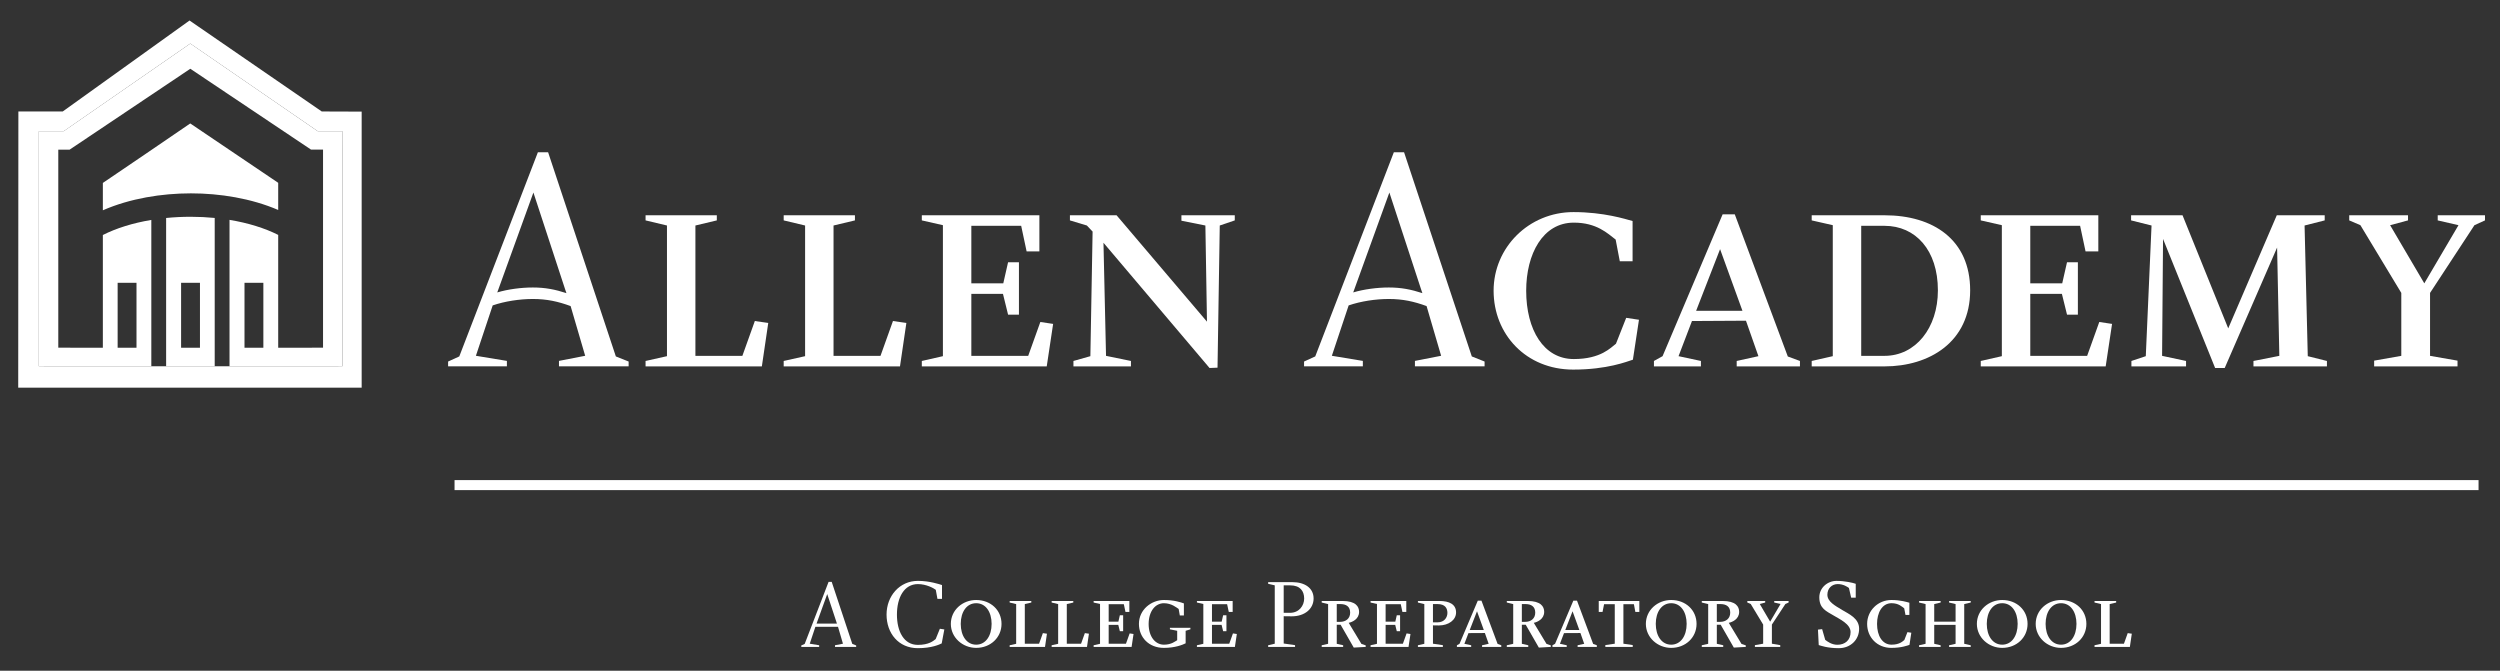 <?xml version="1.0" encoding="utf-8"?>
<!-- Generator: Adobe Illustrator 16.1.0, SVG Export Plug-In . SVG Version: 6.00 Build 0)  -->
<!DOCTYPE svg PUBLIC "-//W3C//DTD SVG 1.1//EN" "http://www.w3.org/Graphics/SVG/1.1/DTD/svg11.dtd">
<svg version="1.1" id="Layer_1" xmlns="http://www.w3.org/2000/svg" xmlns:xlink="http://www.w3.org/1999/xlink" x="0px" y="0px"
	 width="590.4px" height="158.4px" viewBox="0 0 590.4 158.4" enable-background="new 0 0 590.4 158.4" xml:space="preserve">
<rect x="0" y="0" width="590.4" height="158.4" fill="#333333" stroke="none"/>
<g>
	<polygon fill-rule="evenodd" clip-rule="evenodd" fill="#FFFFFF" points="179.92,86.528 181.43,76.267 178.261,75.814 
		175.318,84.038 164.228,84.038 164.228,53.255 169.282,52.048 169.282,50.84 152.457,50.84 152.457,52.048 157.512,53.255 
		157.512,84.114 152.457,85.245 152.457,86.528 	"/>
	<polygon fill-rule="evenodd" clip-rule="evenodd" fill="#FFFFFF" points="212.54,86.528 214.049,76.267 210.881,75.814 
		207.938,84.038 196.848,84.038 196.848,53.255 201.902,52.048 201.902,50.84 185.076,50.84 185.076,52.048 190.132,53.255 
		190.132,84.114 185.076,85.245 185.076,86.528 	"/>
	<polygon fill-rule="evenodd" clip-rule="evenodd" fill="#FFFFFF" points="229.391,69.4 236.86,69.4 238.068,74.305 240.633,74.305 
		240.633,61.931 238.068,61.931 236.937,66.912 229.391,66.912 229.391,53.33 241.161,53.33 242.444,59.366 245.461,59.366 
		245.461,50.84 217.696,50.84 217.696,52.048 222.677,53.179 222.677,84.114 217.696,85.245 217.696,86.528 247.197,86.528 
		248.706,76.493 245.688,76.04 242.821,84.038 229.391,84.038 	"/>
	<polygon fill-rule="evenodd" clip-rule="evenodd" fill="#FFFFFF" points="285.645,86.905 287.53,86.829 288.059,53.255 
		291.604,52.048 291.604,50.84 279.004,50.84 279.004,52.124 284.664,53.255 285.04,75.965 263.689,50.84 252.673,50.84 
		252.673,52.048 256.672,53.255 258.029,54.688 257.502,84.114 253.503,85.245 253.503,86.528 267.084,86.528 267.084,85.245 
		261.199,84.038 260.596,57.33 	"/>
	<path fill-rule="evenodd" clip-rule="evenodd" fill="#FFFFFF" d="M381.552,56.574l0.98,5.131h3.018v-9.507
		c-1.659-0.452-6.79-2.112-13.958-2.112c-10.562,0-18.862,8.375-18.862,18.561c0,10.336,7.696,18.636,18.788,18.636
		c8.072,0,12.675-1.887,14.108-2.338l1.434-9.432l-3.018-0.453l-2.414,6.111c-1.208,0.904-3.548,3.622-9.96,3.622
		c-7.093,0-11.242-6.866-11.242-16.146c0-8.677,3.924-16.07,11.242-16.07C377.1,52.576,379.666,55.141,381.552,56.574z"/>
	<path fill-rule="evenodd" clip-rule="evenodd" fill="#FFFFFF" d="M390.596,86.528h11.092v-1.283l-5.282-1.131l3.169-8.3
		l12.752-0.076l2.941,8.376l-5.13,1.131v1.283h14.938v-1.283l-2.867-1.057l-12.524-33.574h-2.867l-14.184,33.5l-2.038,1.131V86.528z
		 M400.556,73.4l5.658-14.562l5.282,14.562H400.556z"/>
	<path fill-rule="evenodd" clip-rule="evenodd" fill="#FFFFFF" d="M427.85,86.528h17.202c10.562,0,20.221-5.734,20.221-17.958
		c0-11.996-8.752-17.73-20.221-17.73H427.85v1.208l4.98,1.131v30.935l-4.98,1.131V86.528z M439.544,84.038V53.33h5.508
		c7.318,0,12.601,5.734,12.601,15.24c0,8.904-5.282,15.468-12.601,15.468H439.544z"/>
	<polygon fill-rule="evenodd" clip-rule="evenodd" fill="#FFFFFF" points="479.47,69.4 486.938,69.4 488.146,74.305 490.712,74.305 
		490.712,61.931 488.146,61.931 487.015,66.912 479.47,66.912 479.47,53.33 491.24,53.33 492.522,59.366 495.54,59.366 
		495.54,50.84 467.775,50.84 467.775,52.048 472.756,53.179 472.756,84.114 467.775,85.245 467.775,86.528 497.276,86.528 
		498.784,76.493 495.767,76.04 492.9,84.038 479.47,84.038 	"/>
	<polygon fill-rule="evenodd" clip-rule="evenodd" fill="#FFFFFF" points="537.684,50.84 526.217,77.549 515.427,50.84 
		503.279,50.84 503.279,52.048 508.108,53.255 506.75,84.114 503.354,85.245 503.354,86.528 516.257,86.528 516.257,85.245 
		510.599,84.038 510.824,56.423 523.123,86.905 525.387,86.905 537.76,58.461 538.287,84.038 532.177,85.245 532.177,86.528 
		549.529,86.528 549.529,85.245 545.003,84.114 544.248,53.255 549.002,52.048 549.002,50.84 537.835,50.84 	"/>
	<polygon fill-rule="evenodd" clip-rule="evenodd" fill="#FFFFFF" points="573.881,69.175 584.367,53.179 586.857,52.048 
		586.857,50.84 575.69,50.84 575.69,52.048 580.595,53.179 572.522,66.912 564.449,53.179 568.675,52.048 568.675,50.84 
		554.792,50.84 554.792,52.048 557.433,53.179 567.09,69.175 567.09,84.038 560.677,85.169 560.677,86.528 580.369,86.528 
		580.369,85.169 573.881,84.038 	"/>
	<path fill="#FFFFFF" d="M116.354,72.126l-3.966,11.897l7.319,1.208v1.282h-13.884v-1.132l2.641-1.207l18.562-48.215h2.415
		l15.997,48.215l3.018,1.207v1.132h-16.449v-1.282l6.188-1.208l-3.438-11.739c-2.959-1.088-5.625-1.675-8.912-1.675
		C122.718,70.609,119.209,71.14,116.354,72.126z M117.67,68.404l-0.239,0.657c2.542-0.762,5.679-1.168,8.412-1.168
		c2.926,0,5.259,0.466,7.927,1.335l-0.285-0.824l-7.516-22.938L117.67,68.404z"/>
	<path fill="#FFFFFF" d="M318.497,72.126l-3.966,11.897l7.318,1.208v1.282h-13.884v-1.132l2.642-1.207l18.562-48.215h2.414
		l15.997,48.215l3.018,1.207v1.132h-16.449v-1.282l6.188-1.208l-3.438-11.739c-2.959-1.088-5.625-1.675-8.912-1.675
		C324.86,70.609,321.352,71.14,318.497,72.126z M319.812,68.404l-0.239,0.657c2.542-0.762,5.68-1.168,8.412-1.168
		c2.926,0,5.259,0.466,7.927,1.335l-0.284-0.824l-7.516-22.938L319.812,68.404z"/>
</g>
<g>
	<g>
		<g>
			<path fill="#FFFFFF" d="M9.172,86.485l3.286,0.012h65.81l2.598-0.012V35.309l-0.007-4.323h-5.824L44.938,10.29L15.03,30.998
				l-5.858,0.006V86.485z M44.76,4.843l31.226,21.482l9.425,0.033v65.199H4.303L4.34,26.33l10.47-0.002L44.76,4.843z"/>
		</g>
		<path fill-rule="evenodd" clip-rule="evenodd" fill="#FFFFFF" d="M62.195,66.793H57.74v15.325h4.455V66.793z M32.236,66.793
			h-4.455v15.325h4.455V66.793z M45.088,45.662c-6.874,0-14.369,1.191-20.799,4.004V43.2c0.061,0.013,20.639-14.047,20.639-14.047
			l20.771,14.02v6.413C59.306,46.837,51.916,45.662,45.088,45.662z M50.705,86.511H39.233V51.478
			c1.869-0.186,3.803-0.284,5.784-0.284c1.947,0,3.85,0.095,5.688,0.275V86.511z M47.223,66.793h-4.456v15.325h4.456V66.793z
			 M76.289,82.108V35.337l-2.853-0.015L44.942,16.239l-28.51,19.109l-2.667-0.007v46.767l10.524,0.021v-26.63
			c3.148-1.595,7.06-2.828,11.446-3.558v34.57L9.182,86.514v-55.53l5.858-0.005l29.902-20.699L75.03,30.978l5.845,0.005v55.53
			l-26.671-0.003V51.925c4.404,0.725,8.332,1.955,11.495,3.551v26.652L76.289,82.108z"/>
	</g>
</g>
<g>
	<g>
		<path fill-rule="evenodd" clip-rule="evenodd" fill="#FFFFFF" d="M189.234,152.773h4.22v-0.39l-2.224-0.367l1.33-3.99h5.343
			l1.169,3.99l-1.88,0.367v0.39h5v-0.344l-0.917-0.367l-4.862-14.653h-0.734l-5.642,14.653l-0.803,0.367V152.773z M192.835,147.27
			l2.522-6.972l2.293,6.972H192.835z"/>
		<path fill-rule="evenodd" clip-rule="evenodd" fill="#FFFFFF" d="M220.994,139.289l0.39,2.133h1.078v-3.257
			c-0.596-0.184-2.912-0.985-5.687-0.985c-4.334,0-7.407,3.577-7.407,7.958c0,4.402,2.821,7.934,7.384,7.934
			c3.302,0,5.114-0.871,5.641-1.123l0.62-3.303l-1.055-0.16l-0.986,2.431c-0.573,0.458-1.605,1.376-4.22,1.376
			c-3.302,0-4.931-3.188-4.931-7.154c0-3.991,1.674-7.201,4.954-7.201C218.747,137.937,220.489,138.899,220.994,139.289z"/>
		<path fill-rule="evenodd" clip-rule="evenodd" fill="#FFFFFF" d="M230.535,141.697c-3.21,0-5.985,2.362-5.985,5.642
			c0,3.21,2.775,5.664,5.985,5.664c3.394,0,5.985-2.454,5.985-5.664C236.521,144.06,233.929,141.697,230.535,141.697z
			 M230.535,142.454c2.247,0,3.646,2.063,3.646,4.885c0,2.82-1.399,4.907-3.646,4.907c-2.248,0-3.646-2.087-3.646-4.907
			C226.889,144.518,228.288,142.454,230.535,142.454z"/>
		<polygon fill-rule="evenodd" clip-rule="evenodd" fill="#FFFFFF" points="246.789,152.773 247.247,149.655 246.284,149.517 
			245.39,152.017 242.019,152.017 242.019,142.66 243.555,142.294 243.555,141.927 238.441,141.927 238.441,142.294 239.978,142.66 
			239.978,152.04 238.441,152.384 238.441,152.773 		"/>
		<polygon fill-rule="evenodd" clip-rule="evenodd" fill="#FFFFFF" points="256.703,152.773 257.162,149.655 256.199,149.517 
			255.305,152.017 251.934,152.017 251.934,142.66 253.47,142.294 253.47,141.927 248.356,141.927 248.356,142.294 249.893,142.66 
			249.893,152.04 248.356,152.384 248.356,152.773 		"/>
		<polygon fill-rule="evenodd" clip-rule="evenodd" fill="#FFFFFF" points="261.825,147.567 264.095,147.567 264.462,149.059 
			265.242,149.059 265.242,145.298 264.462,145.298 264.119,146.812 261.825,146.812 261.825,142.683 265.403,142.683 
			265.792,144.518 266.709,144.518 266.709,141.927 258.271,141.927 258.271,142.294 259.784,142.638 259.784,152.04 
			258.271,152.384 258.271,152.773 267.237,152.773 267.696,149.724 266.779,149.585 265.907,152.017 261.825,152.017 		"/>
		<path fill-rule="evenodd" clip-rule="evenodd" fill="#FFFFFF" d="M281.125,148.622v-0.366h-4.839v0.366l1.72,0.345v2.225
			c-0.458,0.229-1.307,1.055-3.142,1.055c-1.95,0-3.601-1.788-3.601-4.907c0.023-3.096,1.651-4.885,3.601-4.885
			c1.857,0,3.027,1.078,3.486,1.353l0.275,1.536h0.963V142.5c-0.757-0.275-2.316-0.803-4.724-0.803
			c-2.958,0-5.894,2.271-5.894,5.642c0,3.141,2.316,5.664,5.894,5.664c2.637,0,4.38-0.711,5.137-1.078v-2.958L281.125,148.622z"/>
		<polygon fill-rule="evenodd" clip-rule="evenodd" fill="#FFFFFF" points="286.219,147.567 288.49,147.567 288.857,149.059 
			289.636,149.059 289.636,145.298 288.857,145.298 288.513,146.812 286.219,146.812 286.219,142.683 289.797,142.683 
			290.187,144.518 291.104,144.518 291.104,141.927 282.665,141.927 282.665,142.294 284.179,142.638 284.179,152.04 
			282.665,152.384 282.665,152.773 291.632,152.773 292.09,149.724 291.173,149.585 290.302,152.017 286.219,152.017 		"/>
		<path fill-rule="evenodd" clip-rule="evenodd" fill="#FFFFFF" d="M305.06,145.55c3.096,0,5.16-1.789,5.16-4.219
			c0-2.432-2.041-3.854-5.022-3.854h-5.71v0.391l1.559,0.366v13.782l-1.559,0.367v0.39h6.352v-0.413l-2.682-0.39v-6.444
			L305.06,145.55z M303.157,144.724v-6.489h1.49c2.43,0,3.324,1.353,3.348,3.097c0,1.719-1.216,3.393-3.348,3.393H303.157z"/>
		<path fill-rule="evenodd" clip-rule="evenodd" fill="#FFFFFF" d="M315.687,146.856v-4.196h0.872c1.308,0,2.294,0.55,2.294,2.019
			c0,1.444-1.078,2.178-2.363,2.178H315.687z M320.962,144.495c0-1.262-0.803-2.568-3.922-2.568h-4.907v0.367l1.514,0.366v9.38
			l-1.514,0.344v0.39h5.067v-0.39l-1.514-0.344v-4.495h0.918l3.096,5.39l2.82-0.161v-0.367l-1.008-0.344l-3.005-4.976
			C319.311,146.926,320.962,146.237,320.962,144.495z"/>
		<polygon fill-rule="evenodd" clip-rule="evenodd" fill="#FFFFFF" points="327.226,147.567 329.495,147.567 329.862,149.059 
			330.643,149.059 330.643,145.298 329.862,145.298 329.519,146.812 327.226,146.812 327.226,142.683 330.804,142.683 
			331.192,144.518 332.11,144.518 332.11,141.927 323.671,141.927 323.671,142.294 325.185,142.638 325.185,152.04 323.671,152.384 
			323.671,152.773 332.638,152.773 333.097,149.724 332.179,149.585 331.308,152.017 327.226,152.017 		"/>
		<path fill-rule="evenodd" clip-rule="evenodd" fill="#FFFFFF" d="M339.806,147.706c2.293,0,4.06-1.285,4.06-3.073
			c0-1.927-1.606-2.706-3.944-2.706h-5.068v0.367l1.514,0.366v9.38l-1.514,0.344v0.39h5.894v-0.413l-2.339-0.344v-4.334
			L339.806,147.706z M338.407,146.972v-4.312h1.101c1.812,0,2.294,1.009,2.315,2.063c0,1.056-0.688,2.248-2.315,2.248H338.407z"/>
		<path fill-rule="evenodd" clip-rule="evenodd" fill="#FFFFFF" d="M344.063,152.773h3.371v-0.39l-1.605-0.344l0.963-2.523
			l3.876-0.022l0.894,2.546l-1.559,0.344v0.39h4.541v-0.39l-0.871-0.321l-3.808-10.205h-0.872l-4.311,10.183l-0.619,0.344V152.773z
			 M347.091,148.783l1.72-4.426l1.605,4.426H347.091z"/>
		<path fill-rule="evenodd" clip-rule="evenodd" fill="#FFFFFF" d="M359.399,146.856v-4.196h0.871c1.308,0,2.293,0.55,2.293,2.019
			c0,1.444-1.077,2.178-2.361,2.178H359.399z M364.675,144.495c0-1.262-0.803-2.568-3.922-2.568h-4.908v0.367l1.514,0.366v9.38
			l-1.514,0.344v0.39h5.068v-0.39l-1.514-0.344v-4.495h0.918l3.096,5.39l2.82-0.161v-0.367l-1.01-0.344l-3.004-4.976
			C363.022,146.926,364.675,146.237,364.675,144.495z"/>
		<path fill-rule="evenodd" clip-rule="evenodd" fill="#FFFFFF" d="M366.626,152.773h3.371v-0.39l-1.605-0.344l0.964-2.523
			l3.876-0.022l0.894,2.546l-1.56,0.344v0.39h4.541v-0.39l-0.871-0.321l-3.807-10.205h-0.872l-4.312,10.183l-0.619,0.344V152.773z
			 M369.653,148.783l1.721-4.426l1.605,4.426H369.653z"/>
		<polygon fill-rule="evenodd" clip-rule="evenodd" fill="#FFFFFF" points="383.384,152.017 383.384,142.683 385.861,142.683 
			386.205,144.518 387.146,144.518 387.146,141.927 377.56,141.927 377.56,144.518 378.454,144.518 378.821,142.683 
			381.343,142.683 381.343,152.017 379.118,152.338 379.118,152.773 385.586,152.773 385.586,152.338 		"/>
		<path fill-rule="evenodd" clip-rule="evenodd" fill="#FFFFFF" d="M394.673,141.697c-3.211,0-5.986,2.362-5.986,5.642
			c0,3.21,2.775,5.664,5.986,5.664c3.393,0,5.984-2.454,5.984-5.664C400.657,144.06,398.065,141.697,394.673,141.697z
			 M394.673,142.454c2.246,0,3.646,2.063,3.646,4.885c0,2.82-1.399,4.907-3.646,4.907c-2.248,0-3.646-2.087-3.646-4.907
			C391.026,144.518,392.425,142.454,394.673,142.454z"/>
		<path fill-rule="evenodd" clip-rule="evenodd" fill="#FFFFFF" d="M405.444,146.856v-4.196h0.872c1.308,0,2.293,0.55,2.293,2.019
			c0,1.444-1.077,2.178-2.362,2.178H405.444z M410.72,144.495c0-1.262-0.803-2.568-3.922-2.568h-4.908v0.367l1.515,0.366v9.38
			l-1.515,0.344v0.39h5.068v-0.39l-1.514-0.344v-4.495h0.918l3.096,5.39l2.82-0.161v-0.367l-1.009-0.344l-3.004-4.976
			C409.068,146.926,410.72,146.237,410.72,144.495z"/>
		<polygon fill-rule="evenodd" clip-rule="evenodd" fill="#FFFFFF" points="418.451,147.499 421.639,142.638 422.396,142.294 
			422.396,141.927 419.001,141.927 419.001,142.294 420.491,142.638 418.038,146.812 415.585,142.638 416.868,142.294 
			416.868,141.927 412.649,141.927 412.649,142.294 413.452,142.638 416.388,147.499 416.388,152.017 414.438,152.36 
			414.438,152.773 420.423,152.773 420.423,152.36 418.451,152.017 		"/>
		<path fill-rule="evenodd" clip-rule="evenodd" fill="#FFFFFF" d="M433.709,137.18c-2.11,0-4.06,1.628-4.06,3.876
			c0,2.659,1.651,3.279,3.395,4.311c1.354,0.826,3.99,1.995,3.99,3.898s-1.307,3.004-3.119,3.004c-1.398,0-2.408-0.825-2.866-1.146
			l-0.733-2.545l-0.986,0.115l0.184,3.646c0.481,0.138,2.018,0.733,4.746,0.733c2.752,0,4.793-1.972,4.793-4.586
			c0-2.477-2.431-3.486-3.99-4.426c-1.674-1.01-3.508-1.973-3.508-3.602c0-1.513,1.055-2.521,2.453-2.521
			c1.33,0,2.248,0.642,2.637,0.917l0.527,2.293h1.079v-3.278C437.63,137.638,435.681,137.18,433.709,137.18z"/>
		<path fill-rule="evenodd" clip-rule="evenodd" fill="#FFFFFF" d="M449.702,143.669l0.298,1.561h0.917v-2.891
			c-0.504-0.137-2.063-0.642-4.242-0.642c-3.211,0-5.732,2.546-5.732,5.642c0,3.141,2.338,5.664,5.709,5.664
			c2.454,0,3.854-0.573,4.289-0.711l0.436-2.867l-0.917-0.137l-0.733,1.857c-0.367,0.275-1.078,1.101-3.027,1.101
			c-2.156,0-3.418-2.087-3.418-4.907c0-2.638,1.193-4.885,3.418-4.885C448.349,142.454,449.129,143.233,449.702,143.669z"/>
		<polygon fill-rule="evenodd" clip-rule="evenodd" fill="#FFFFFF" points="456.786,147.567 461.831,147.567 461.831,152.04 
			460.294,152.384 460.294,152.773 465.407,152.773 465.407,152.384 463.872,152.04 463.872,142.66 465.407,142.294 
			465.407,141.927 460.294,141.927 460.294,142.294 461.831,142.66 461.831,146.812 456.786,146.812 456.786,142.66 
			458.299,142.294 458.299,141.927 453.208,141.927 453.208,142.294 454.745,142.66 454.745,152.04 453.208,152.384 
			453.208,152.773 458.299,152.773 458.299,152.384 456.786,152.04 		"/>
		<path fill-rule="evenodd" clip-rule="evenodd" fill="#FFFFFF" d="M472.844,141.697c-3.21,0-5.985,2.362-5.985,5.642
			c0,3.21,2.775,5.664,5.985,5.664c3.394,0,5.985-2.454,5.985-5.664C478.829,144.06,476.237,141.697,472.844,141.697z
			 M472.844,142.454c2.247,0,3.646,2.063,3.646,4.885c0,2.82-1.398,4.907-3.646,4.907s-3.646-2.087-3.646-4.907
			C469.197,144.518,470.597,142.454,472.844,142.454z"/>
		<path fill-rule="evenodd" clip-rule="evenodd" fill="#FFFFFF" d="M486.735,141.697c-3.211,0-5.985,2.362-5.985,5.642
			c0,3.21,2.774,5.664,5.985,5.664c3.395,0,5.985-2.454,5.985-5.664C492.721,144.06,490.13,141.697,486.735,141.697z
			 M486.735,142.454c2.247,0,3.646,2.063,3.646,4.885c0,2.82-1.399,4.907-3.646,4.907c-2.248,0-3.646-2.087-3.646-4.907
			C483.089,144.518,484.487,142.454,486.735,142.454z"/>
		<polygon fill-rule="evenodd" clip-rule="evenodd" fill="#FFFFFF" points="502.989,152.773 503.447,149.655 502.484,149.517 
			501.591,152.017 498.22,152.017 498.22,142.66 499.755,142.294 499.755,141.927 494.642,141.927 494.642,142.294 496.178,142.66 
			496.178,152.04 494.642,152.384 494.642,152.773 		"/>
	</g>
</g>
<g>
	<g>
		<rect x="107.346" y="113.38" fill="#FFFFFF" width="477.989" height="2.364"/>
		<path fill="#FFFFFF" d="M346.341,114.562"/>
	</g>
</g>
</svg>
